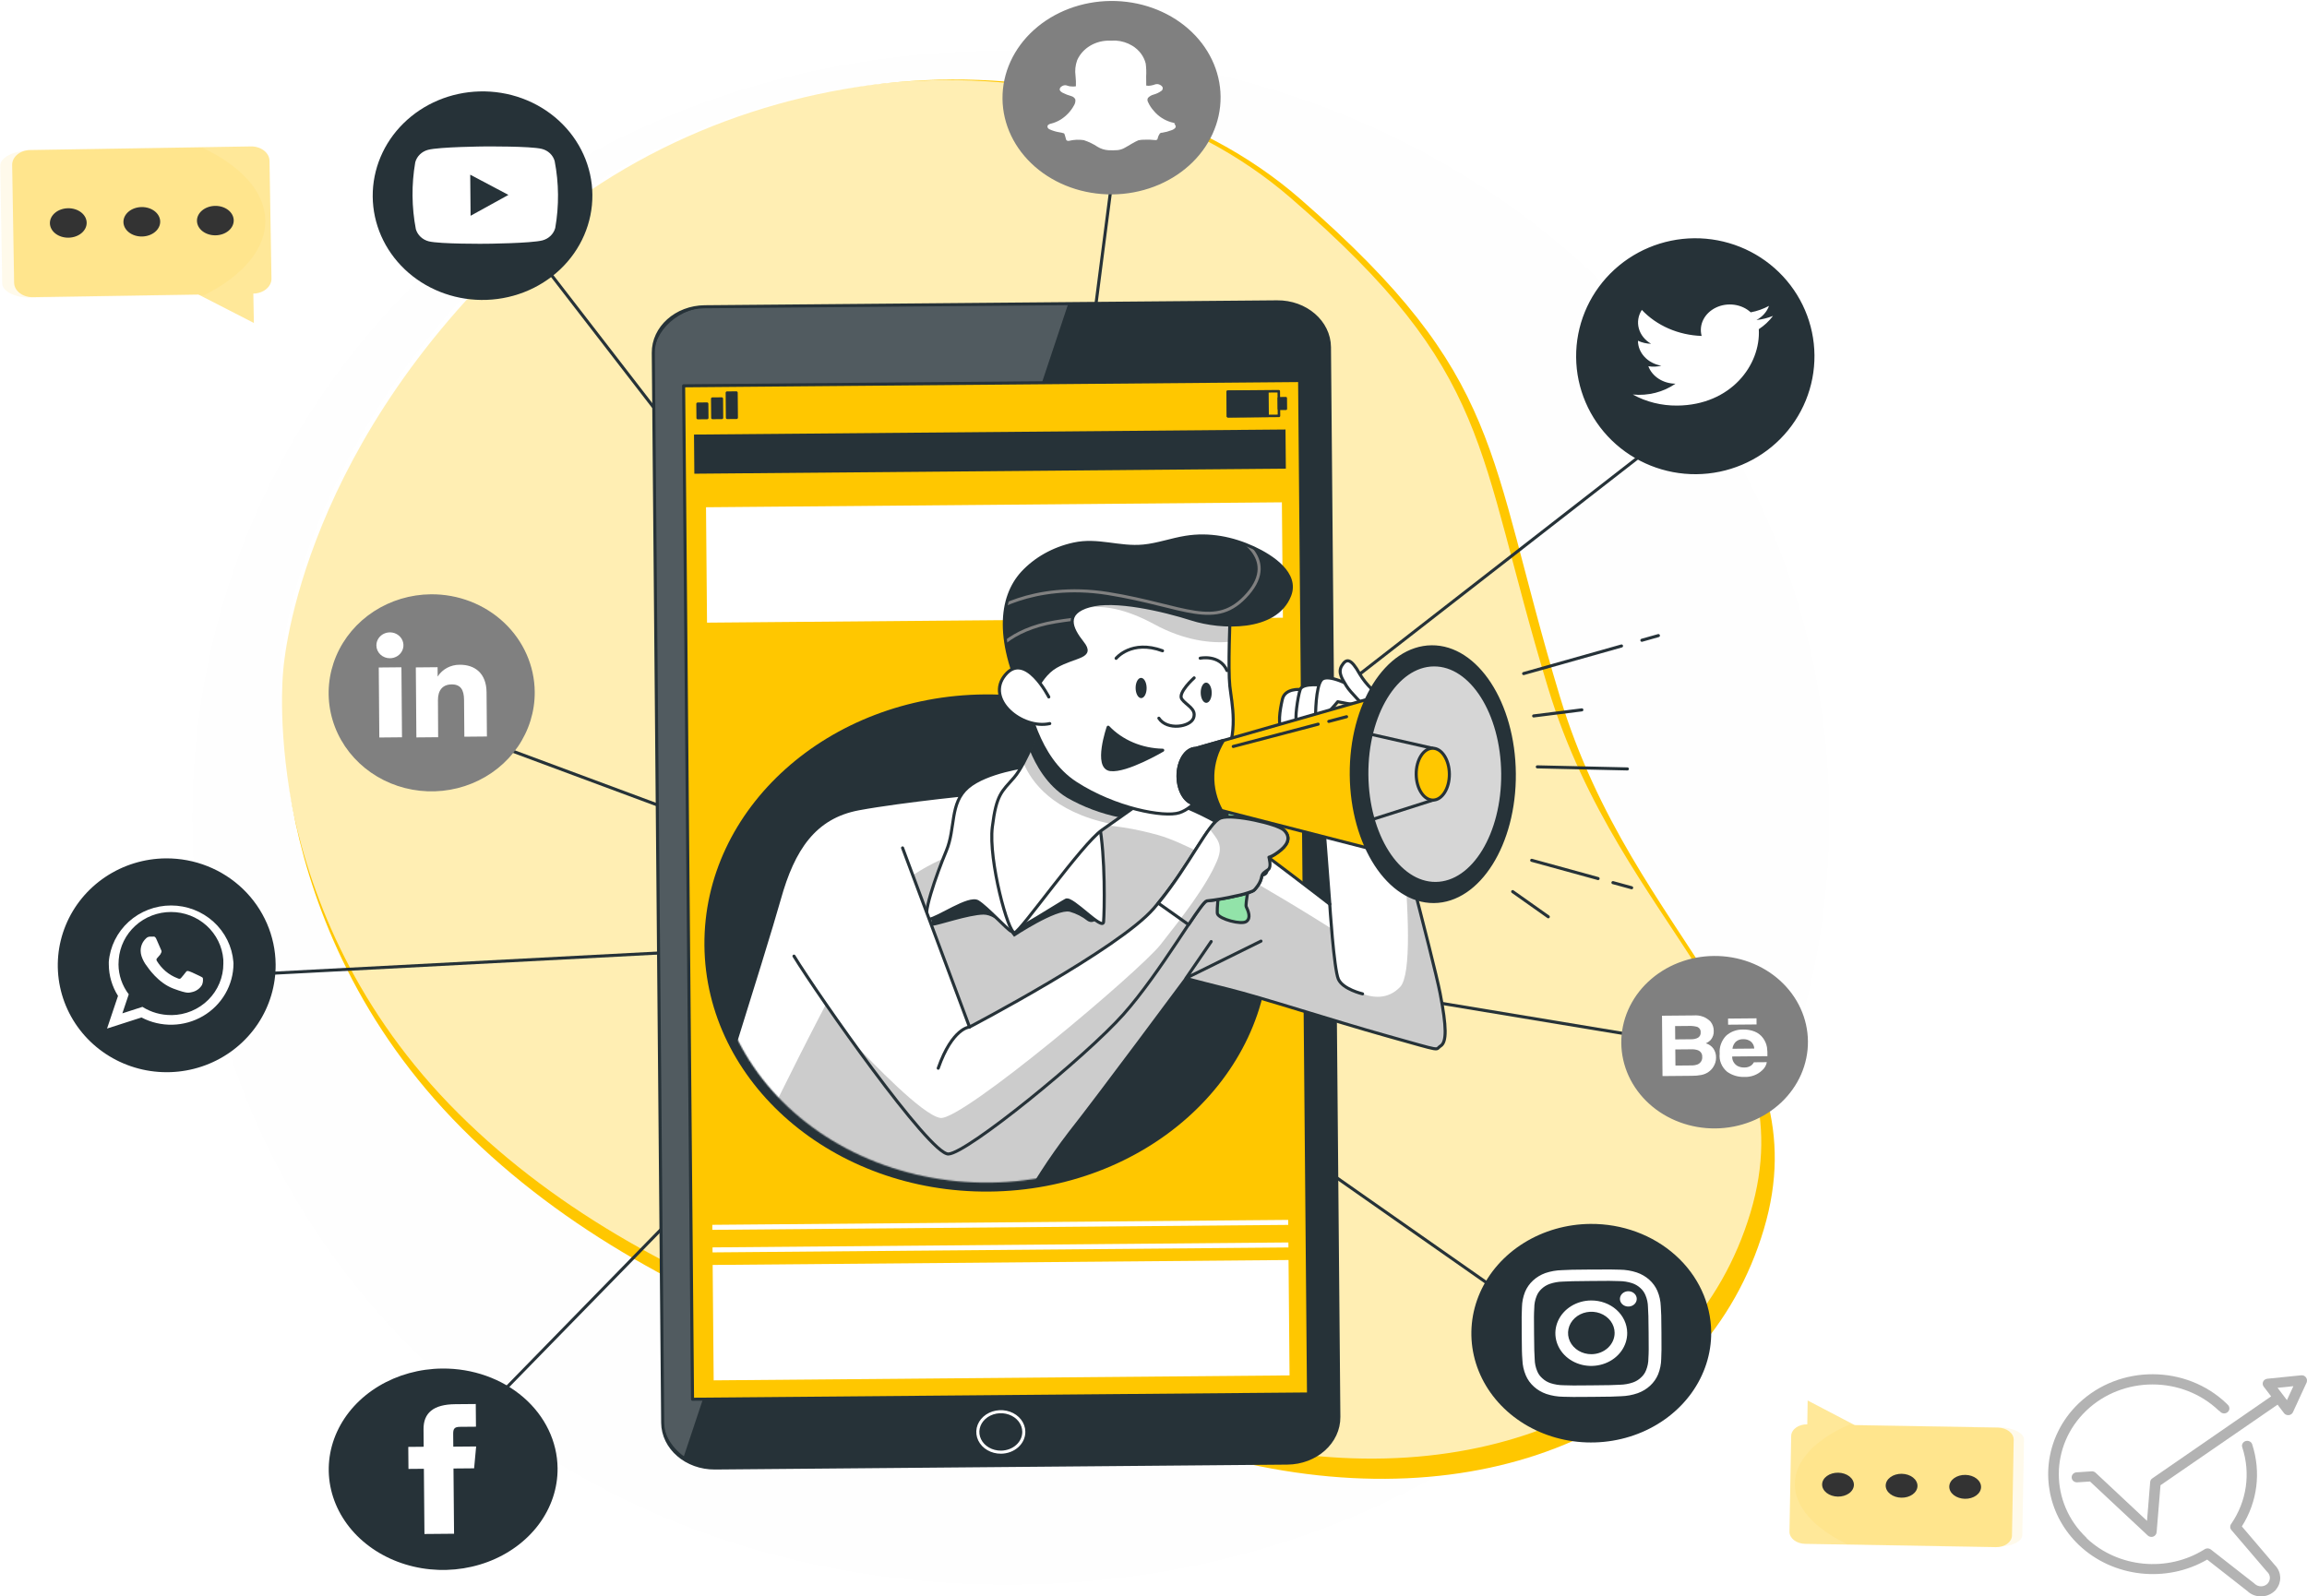 <svg width="1777" height="1230" viewBox="0 0 1777 1230" fill="none" xmlns="http://www.w3.org/2000/svg">
<path d="M1409.06 629.978C1409.06 956.352 1138 1220.93 775.792 1220.93C413.582 1220.93 148.161 956.352 148.161 629.978C148.161 303.604 413.582 39.025 775.792 39.025C1138 39.025 1409.06 303.604 1409.06 629.978Z" fill="#FEFEFE"/>
<path d="M218.061 517.825C218.061 517.825 197.783 710.818 355.779 869.359C513.774 1027.9 756.433 1079.35 952.218 1125.78C1148 1172.21 1314.04 1096.87 1358.63 947.077C1403.22 797.285 1258.63 725.952 1201.53 536.708C1144.43 347.464 1159.78 291.198 1001.73 153.458C843.678 15.717 563.393 34.749 395.177 194.494C226.962 354.239 218.061 517.825 218.061 517.825Z" fill="#FFC700"/>
<path opacity="0.7" d="M216.396 511.515C216.396 511.515 196.259 701.648 353.05 857.83C509.84 1014.01 750.661 1064.69 944.962 1110.42C1139.26 1156.15 1304.05 1081.91 1348.31 934.334C1392.57 786.759 1249.08 716.492 1192.42 530.056C1135.76 343.62 1151.01 288.188 994.16 152.499C837.313 16.809 559.147 35.577 392.193 192.965C225.24 350.353 216.396 511.515 216.396 511.515Z" fill="white"/>
<path d="M424.404 211.489L806.797 706.568L1263.05 351.517" stroke="#263238" stroke-width="2.361" stroke-linecap="round" stroke-linejoin="round"/>
<path d="M210.219 749.841L775.383 720.215L362.532 566.726" stroke="#263238" stroke-width="2.361" stroke-linecap="round" stroke-linejoin="round"/>
<path d="M855.236 148.777L781.566 718.52L1264.8 798.668" stroke="#263238" stroke-width="2.361" stroke-linecap="round" stroke-linejoin="round"/>
<path d="M339.976 1120.58L743.605 707.109L1168.69 1004.83" stroke="#263238" stroke-width="2.361" stroke-linecap="round" stroke-linejoin="round"/>
<path d="M127.693 661.358C111.099 661.5 94.919 666.471 81.201 675.641C67.483 684.811 56.842 697.768 50.623 712.875C44.404 727.981 42.888 744.558 46.265 760.51C49.642 776.461 57.762 791.07 69.596 802.49C81.431 813.909 96.45 821.626 112.753 824.665C129.056 827.704 145.911 825.928 161.188 819.561C176.464 813.195 189.475 802.524 198.576 788.898C207.677 775.273 212.458 759.304 212.315 743.012C212.097 721.174 203.065 700.313 187.202 685.005C171.338 669.698 149.937 661.194 127.693 661.358Z" fill="#263238"/>
<path fill-rule="evenodd" clip-rule="evenodd" d="M179.77 741.167C178.811 729.32 173.341 718.264 164.45 710.2C155.56 702.136 143.901 697.656 131.796 697.653C119.692 697.651 108.03 702.125 99.133 710.185C90.237 718.245 84.76 729.299 83.792 741.145C83.798 741.821 83.804 742.496 83.81 743.205C83.876 751.729 86.329 760.071 90.899 767.318L82.454 792.476L108.996 783.943C116.321 787.791 124.537 789.711 132.843 789.518C141.149 789.325 149.263 787.024 156.396 782.84C163.528 778.657 169.437 772.732 173.547 765.642C177.657 758.552 179.828 750.539 179.85 742.382C179.812 741.977 179.808 741.572 179.77 741.167ZM131.985 782.092C124.091 782.167 116.349 779.967 109.715 775.766L94.249 780.761L99.176 766.099C94.106 759.462 91.336 751.404 91.271 743.107C91.259 741.833 91.317 740.559 91.444 739.29C92.228 729.325 96.814 720.017 104.285 713.227C111.757 706.438 121.563 702.667 131.743 702.669C141.924 702.672 151.727 706.447 159.194 713.24C166.661 720.033 171.24 729.343 172.017 739.309C172.025 740.322 172.034 741.335 172.043 742.381C172.09 752.84 167.916 762.893 160.436 770.34C152.955 777.787 142.776 782.024 132.123 782.124L131.985 782.092Z" fill="white"/>
<path fill-rule="evenodd" clip-rule="evenodd" d="M153.904 752.024C152.696 751.46 146.997 748.707 145.791 748.38C144.584 748.052 143.929 747.822 143.148 748.976C142.367 750.131 140.12 752.716 139.474 753.498C138.827 754.28 138.106 754.354 136.897 753.79C133.415 752.482 130.197 750.577 127.391 748.166C124.796 745.896 122.57 743.251 120.788 740.322C120.091 739.18 120.773 738.533 121.284 737.954C121.794 737.376 122.441 736.628 123.02 735.948L123.462 735.404C123.733 734.958 123.97 734.493 124.172 734.013C124.341 733.707 124.428 733.363 124.425 733.015C124.422 732.667 124.329 732.325 124.154 732.021C123.84 731.45 121.452 725.798 120.435 723.511C119.417 721.224 118.458 721.638 117.77 721.643C117.083 721.649 116.292 721.656 115.501 721.663C114.908 721.677 114.324 721.813 113.787 722.062C113.251 722.311 112.773 722.667 112.384 723.108C111.063 724.345 110.021 725.841 109.324 727.499C108.628 729.156 108.294 730.939 108.342 732.731C108.372 734.058 108.592 735.375 108.995 736.642C109.938 739.498 111.381 742.171 113.26 744.539C113.851 745.277 121.521 757.197 133.528 761.686C145.534 766.175 145.521 764.656 147.685 764.434C149.325 764.112 150.877 763.452 152.238 762.497C153.599 761.543 154.738 760.316 155.581 758.897C156.315 757.18 156.537 755.293 156.221 753.456C155.838 752.953 154.941 752.589 153.904 752.024Z" fill="white"/>
<path d="M369.273 70.444C347.14 71.059 326.136 79.889 310.77 95.04C295.404 110.191 286.901 130.454 287.086 151.48C287.27 172.507 296.128 192.621 311.757 207.506C327.386 222.391 348.542 230.861 370.683 231.097C381.937 231.217 393.105 229.203 403.532 225.174C413.96 221.144 423.437 215.181 431.41 207.631C439.382 200.082 445.69 191.099 449.963 181.208C454.236 171.318 456.389 160.718 456.295 150.031C456.201 139.343 453.863 128.782 449.417 118.966C444.971 109.15 438.507 100.277 430.403 92.865C422.299 85.454 412.718 79.653 402.222 75.803C391.725 71.953 380.524 70.131 369.273 70.444Z" fill="#263238"/>
<path d="M427.234 124.093C426.606 121.826 425.351 119.76 423.6 118.108C421.849 116.457 419.665 115.279 417.273 114.698C408.485 112.535 373.444 112.835 373.444 112.835C373.444 112.835 338.403 113.136 329.688 115.449C327.31 116.084 325.151 117.302 323.425 118.981C321.7 120.66 320.47 122.74 319.858 125.013C316.912 142.094 317.065 159.527 320.311 176.556C320.968 178.814 322.237 180.87 323.99 182.518C325.744 184.166 327.921 185.349 330.306 185.95C339.06 188.113 374.101 187.813 374.101 187.813C374.101 187.813 409.142 187.513 417.892 185.2C420.263 184.559 422.415 183.339 424.134 181.66C425.853 179.982 427.078 177.904 427.687 175.636C430.68 158.558 430.527 141.117 427.234 124.093Z" fill="white"/>
<path d="M362.476 166.254L362.198 134.591L391.624 150.171L362.476 166.254Z" fill="#263238"/>
<path d="M340.669 1054.43C323.237 1054.58 306.236 1059.28 291.817 1067.93C277.397 1076.58 266.206 1088.79 259.66 1103.03C253.113 1117.26 251.504 1132.88 255.036 1147.9C258.569 1162.92 267.084 1176.68 279.505 1187.42C291.927 1198.17 307.696 1205.42 324.819 1208.27C341.942 1211.12 359.65 1209.43 375.704 1203.42C391.758 1197.41 405.436 1187.34 415.009 1174.5C424.582 1161.66 429.619 1146.61 429.485 1131.27C429.305 1110.69 419.846 1091.03 403.19 1076.62C386.534 1062.21 364.044 1054.23 340.669 1054.43Z" fill="#263238"/>
<path d="M326.94 1181.91L349.744 1181.71L349.303 1131.45L365.195 1131.31L366.755 1114.47L349.156 1114.62L349.071 1104.92C349.036 1100.94 349.903 1099.39 354.283 1099.35L366.621 1099.24L366.468 1081.76L350.686 1081.9C333.721 1082.04 326.122 1088.7 326.232 1101.29L326.35 1114.69L314.48 1114.8L314.628 1131.77L326.499 1131.67L326.94 1181.91Z" fill="white"/>
<path d="M1225.04 942.997C1206.76 943.152 1188.94 948.245 1173.82 957.629C1158.7 967.014 1146.97 980.269 1140.1 995.718C1133.24 1011.17 1131.55 1028.12 1135.25 1044.42C1138.95 1060.73 1147.87 1075.65 1160.9 1087.32C1173.92 1098.98 1190.45 1106.85 1208.4 1109.94C1226.35 1113.03 1244.91 1111.19 1261.73 1104.67C1278.56 1098.14 1292.9 1087.21 1302.93 1073.27C1312.96 1059.33 1318.23 1043 1318.08 1026.34C1317.86 1004.03 1307.95 982.723 1290.5 967.098C1273.06 951.474 1249.52 942.807 1225.04 942.997Z" fill="#263238"/>
<path d="M1225.41 986.978C1239.79 986.851 1241.49 986.836 1247.17 987.061C1250.58 987.073 1253.97 987.614 1257.18 988.663C1259.5 989.442 1261.62 990.67 1263.38 992.265C1265.18 993.832 1266.57 995.755 1267.43 997.886C1268.66 1000.79 1269.32 1003.86 1269.37 1006.98C1269.67 1012.15 1269.77 1013.87 1269.87 1026.77C1269.98 1039.67 1270 1041.43 1269.7 1046.61C1269.71 1049.72 1269.1 1052.81 1267.92 1055.73C1267.1 1057.87 1265.75 1059.81 1263.96 1061.39C1262.24 1063.04 1260.15 1064.32 1257.82 1065.14C1254.63 1066.24 1251.26 1066.84 1247.85 1066.91C1242.17 1067.21 1240.47 1067.26 1226.09 1067.38C1211.71 1067.51 1210.01 1067.53 1204.33 1067.3C1200.92 1067.28 1197.54 1066.74 1194.32 1065.7C1191.99 1064.92 1189.87 1063.68 1188.13 1062.06C1186.31 1060.51 1184.92 1058.6 1184.07 1056.48C1182.84 1053.58 1182.18 1050.5 1182.13 1047.39C1181.83 1042.21 1181.74 1040.66 1181.63 1027.56C1181.52 1014.45 1181.5 1012.93 1181.8 1007.75C1181.79 1004.64 1182.4 1001.55 1183.58 998.63C1184.41 996.484 1185.76 994.537 1187.54 992.937C1189.27 991.312 1191.36 990.046 1193.68 989.226C1196.87 988.125 1200.24 987.524 1203.65 987.447C1209.33 987.156 1211.03 987.106 1225.41 986.978ZM1225.34 978.148C1210.73 978.278 1208.87 978.294 1203.16 978.621C1198.77 978.715 1194.43 979.477 1190.31 980.873C1186.75 982.163 1183.51 984.119 1180.82 986.614C1178.13 989.11 1176.05 992.09 1174.69 995.363C1173.17 999.188 1172.36 1003.22 1172.3 1007.29C1172.08 1012.53 1172.01 1014.19 1172.13 1027.5C1172.24 1040.82 1172.25 1042.51 1172.64 1047.75C1172.77 1051.81 1173.65 1055.83 1175.24 1059.62C1176.62 1062.91 1178.75 1065.88 1181.49 1068.36C1184.22 1070.84 1187.5 1072.76 1191.1 1074.01C1195.29 1075.4 1199.72 1076.13 1204.18 1076.17C1209.89 1076.36 1211.75 1076.38 1226.36 1076.25C1240.96 1076.12 1242.82 1076.1 1248.53 1075.77C1252.99 1075.65 1257.4 1074.85 1261.57 1073.38C1265.13 1072.09 1268.36 1070.14 1271.05 1067.64C1273.74 1065.15 1275.83 1062.17 1277.19 1058.89C1278.71 1055.07 1279.52 1051.04 1279.58 1046.97C1279.8 1041.73 1279.86 1040.07 1279.75 1026.72C1279.64 1013.37 1279.62 1011.75 1279.24 1006.51C1279.11 1002.44 1278.23 998.428 1276.64 994.631C1275.23 991.382 1273.09 988.44 1270.36 985.992C1267.63 983.545 1264.37 981.647 1260.78 980.421C1256.59 979.032 1252.16 978.301 1247.7 978.26C1241.99 978.069 1240.13 978.051 1225.52 978.181" fill="white"/>
<path d="M1225.54 1001.98C1220.06 1002.02 1214.72 1003.55 1210.19 1006.35C1205.66 1009.16 1202.14 1013.13 1200.08 1017.76C1198.02 1022.39 1197.51 1027.46 1198.62 1032.35C1199.73 1037.23 1202.4 1041.71 1206.3 1045.2C1210.21 1048.7 1215.16 1051.05 1220.54 1051.98C1225.91 1052.9 1231.47 1052.35 1236.51 1050.39C1241.56 1048.44 1245.85 1045.16 1248.85 1040.98C1251.85 1036.8 1253.43 1031.91 1253.38 1026.92C1253.32 1020.24 1250.36 1013.86 1245.13 1009.18C1239.91 1004.51 1232.86 1001.92 1225.54 1001.98ZM1225.89 1043.38C1222.34 1043.41 1218.87 1042.48 1215.9 1040.71C1212.94 1038.94 1210.61 1036.41 1209.23 1033.43C1207.85 1030.45 1207.47 1027.17 1208.13 1023.99C1208.8 1020.81 1210.48 1017.89 1212.97 1015.58C1215.46 1013.27 1218.64 1011.68 1222.12 1011.02C1225.59 1010.36 1229.2 1010.65 1232.49 1011.86C1235.77 1013.07 1238.59 1015.14 1240.59 1017.81C1242.58 1020.48 1243.66 1023.63 1243.69 1026.87C1243.72 1031.2 1241.87 1035.38 1238.53 1038.47C1235.19 1041.57 1230.65 1043.33 1225.89 1043.38Z" fill="white"/>
<path d="M1260.73 1000.67C1260.74 1001.84 1260.38 1002.99 1259.68 1003.97C1258.98 1004.95 1257.98 1005.72 1256.8 1006.18C1255.63 1006.64 1254.32 1006.78 1253.06 1006.56C1251.8 1006.35 1250.64 1005.8 1249.73 1004.99C1248.81 1004.17 1248.18 1003.13 1247.92 1001.98C1247.66 1000.84 1247.77 999.651 1248.25 998.567C1248.73 997.482 1249.55 996.552 1250.61 995.893C1251.67 995.234 1252.92 994.876 1254.2 994.864C1255.91 994.849 1257.56 995.451 1258.78 996.539C1260 997.627 1260.7 999.113 1260.73 1000.67Z" fill="white"/>
<path d="M1306.61 364.177C1282.58 364.383 1259.45 355.129 1242.31 338.45C1225.17 321.771 1215.42 299.034 1215.22 275.241C1215.01 251.448 1224.35 228.547 1241.2 211.577C1258.04 194.607 1281.01 184.958 1305.04 184.752C1329.07 184.546 1352.2 193.801 1369.34 210.479C1386.48 227.158 1396.23 249.895 1396.44 273.688C1396.65 297.482 1387.3 320.382 1370.46 337.352C1353.61 354.322 1330.65 363.971 1306.61 364.177Z" fill="#263238" stroke="#263238" stroke-width="2.361" stroke-linecap="round" stroke-linejoin="round"/>
<path d="M1257.7 303.981C1267.94 309.649 1279.81 312.602 1291.91 312.491C1333.22 312.137 1356.33 281.192 1354.74 253.635C1359.03 250.81 1362.73 247.348 1365.67 243.405C1361.62 245.024 1357.32 246.099 1352.92 246.594C1357.54 244.104 1360.98 240.223 1362.6 235.672C1358.26 238.022 1353.49 239.703 1348.51 240.642C1345.13 237.522 1340.67 235.474 1335.83 234.814C1330.98 234.154 1326.02 234.92 1321.72 236.993C1317.41 239.066 1314 242.33 1312.01 246.279C1310.02 250.229 1309.57 254.643 1310.72 258.837C1301.86 258.529 1293.18 256.582 1285.25 253.124C1277.31 249.666 1270.29 244.774 1264.65 238.766C1261.84 243.105 1261.02 248.219 1262.34 253.068C1263.66 257.918 1267.03 262.138 1271.77 264.869C1268.24 264.805 1264.77 264.003 1261.67 262.531C1261.66 267.085 1263.46 271.494 1266.75 275.004C1270.03 278.515 1274.61 280.908 1279.68 281.776C1276.42 282.591 1272.99 282.728 1269.66 282.177C1271.11 286.064 1273.91 289.451 1277.66 291.863C1281.41 294.275 1285.92 295.591 1290.57 295.625C1281.29 302.116 1269.48 305.12 1257.7 303.981Z" fill="white"/>
<path d="M331.902 457.889C316.204 458.036 300.894 462.631 287.909 471.095C274.924 479.559 264.846 491.511 258.951 505.439C253.055 519.367 251.606 534.646 254.787 549.344C257.968 564.042 265.637 577.499 276.823 588.013C288.008 598.526 302.209 605.625 317.629 608.411C333.049 611.196 348.996 609.544 363.453 603.663C377.91 597.781 390.227 587.935 398.848 575.369C407.469 562.803 412.006 548.082 411.885 533.067C411.701 512.939 403.176 493.719 388.181 479.625C373.186 465.531 352.946 457.714 331.902 457.889Z" fill="#808080"/>
<path d="M309.208 514.129L291.744 514.291L292.179 568.226L309.644 568.063L309.208 514.129Z" fill="white"/>
<path d="M300.337 507.159C302.401 507.155 304.419 506.565 306.135 505.463C307.851 504.362 309.187 502.798 309.973 500.97C310.76 499.143 310.962 497.135 310.554 495.2C310.145 493.265 309.145 491.49 307.68 490.102C306.214 488.714 304.35 487.774 302.323 487.402C300.296 487.029 298.198 487.242 296.295 488.012C294.393 488.781 292.771 490.074 291.635 491.725C290.5 493.377 289.902 495.313 289.918 497.288C289.923 498.591 290.196 499.881 290.723 501.083C291.249 502.284 292.018 503.375 292.985 504.291C293.953 505.208 295.1 505.933 296.361 506.425C297.623 506.917 298.974 507.166 300.337 507.159Z" fill="white"/>
<path d="M337.342 539.516C337.281 531.913 340.869 527.388 347.871 527.322C354.874 527.257 357.38 531.568 357.443 539.329L357.671 567.616L375.053 567.454L374.778 533.415C374.661 518.996 366.037 512.063 354.01 512.175C350.614 512.164 347.271 512.997 344.309 514.592C341.346 516.187 338.867 518.491 337.113 521.276L337.055 514.067L320.291 514.223L320.726 568.157L337.49 568.001L337.342 539.516Z" fill="white"/>
<path d="M1321.26 869.424C1311.82 869.509 1302.46 867.875 1293.72 864.614C1284.97 861.354 1277 856.532 1270.28 850.423C1263.55 844.314 1258.19 837.037 1254.51 829.009C1250.84 820.981 1248.9 812.359 1248.83 803.634C1248.68 786.014 1256.12 769.047 1269.49 756.466C1282.87 743.885 1301.09 736.72 1320.16 736.549C1339.22 736.377 1357.56 743.212 1371.14 755.55C1384.73 767.887 1392.44 784.718 1392.59 802.338C1392.66 811.063 1390.87 819.719 1387.33 827.812C1383.78 835.905 1378.55 843.277 1371.93 849.506C1365.3 855.736 1357.42 860.701 1348.73 864.118C1340.04 867.536 1330.7 869.339 1321.26 869.424Z" fill="#808080"/>
<path d="M1310.36 828.262C1312.43 827.884 1314.37 827.07 1316.05 825.886C1317.49 824.869 1318.7 823.606 1319.62 822.166C1321.11 819.939 1321.88 817.358 1321.82 814.738C1321.86 812.328 1321.16 809.958 1319.78 807.913C1318.38 805.988 1316.32 804.556 1313.93 803.846C1315.38 803.205 1316.68 802.301 1317.75 801.187C1319.37 799.208 1320.18 796.764 1320.03 794.29C1320.07 791.749 1319.23 789.265 1317.63 787.202C1316.03 785.487 1314.01 784.154 1311.73 783.313C1309.45 782.472 1306.99 782.149 1304.55 782.37L1280.18 782.589L1280.57 829.095L1303.17 828.892C1305.59 828.917 1307.99 828.706 1310.36 828.262ZM1290.27 790.571L1301.24 790.472C1303.25 790.399 1305.27 790.627 1307.21 791.149C1308.1 791.493 1308.85 792.093 1309.34 792.86C1309.83 793.628 1310.04 794.522 1309.94 795.41C1310.03 796.203 1309.9 797.005 1309.54 797.733C1309.19 798.461 1308.63 799.088 1307.92 799.548C1306.3 800.381 1304.47 800.789 1302.62 800.725L1290.36 800.835L1290.27 790.571ZM1290.53 820.999L1290.42 808.575L1302.82 808.464C1304.54 808.381 1306.25 808.626 1307.86 809.183C1308.9 809.597 1309.77 810.299 1310.36 811.192C1310.95 812.086 1311.22 813.126 1311.14 814.17C1311.28 815.335 1311.04 816.514 1310.46 817.556C1309.87 818.597 1308.96 819.453 1307.84 820.013C1306.23 820.643 1304.49 820.942 1302.75 820.889L1290.53 820.999Z" fill="white"/>
<path d="M1330.21 825.659C1333.94 828.413 1338.59 829.865 1343.37 829.759C1345.96 829.89 1348.56 829.497 1350.98 828.61C1353.4 827.722 1355.58 826.36 1357.38 824.617C1359.26 822.947 1360.51 820.754 1360.92 818.373L1350.96 818.462C1350.49 819.367 1349.82 820.175 1349.01 820.839C1347.47 821.961 1345.55 822.544 1343.59 822.482C1341.7 822.546 1339.83 822.114 1338.19 821.235C1336.92 820.444 1335.88 819.362 1335.19 818.094C1334.5 816.826 1334.18 815.414 1334.25 813.995L1361.38 813.751C1361.46 811.465 1361.35 809.178 1361.04 806.91C1360.6 804.359 1359.57 801.93 1358 799.795C1356.39 797.589 1354.15 795.847 1351.52 794.771C1348.74 793.692 1345.75 793.165 1342.74 793.222C1340.28 793.155 1337.83 793.556 1335.54 794.399C1333.26 795.243 1331.18 796.511 1329.44 798.125C1327.7 799.998 1326.38 802.169 1325.55 804.514C1324.72 806.858 1324.39 809.331 1324.6 811.789C1324.31 814.347 1324.66 816.931 1325.64 819.338C1326.61 821.745 1328.18 823.909 1330.21 825.659ZM1336.99 802.675C1337.76 801.989 1338.67 801.457 1339.67 801.111C1340.67 800.764 1341.74 800.612 1342.8 800.663C1344.91 800.592 1346.97 801.235 1348.6 802.471C1349.42 803.162 1350.07 803.999 1350.52 804.932C1350.97 805.864 1351.22 806.873 1351.23 807.895L1334.45 808.046C1334.65 806.051 1335.54 804.167 1336.99 802.675Z" fill="white"/>
<path d="M1352.98 784.592L1331.06 784.789L1331.1 789.506L1353.02 789.309L1352.98 784.592Z" fill="white"/>
<path d="M856.813 149.778C834.536 149.977 813.106 142.316 797.236 128.481C781.366 114.647 772.357 95.772 772.19 76.009C772.023 56.245 780.712 37.213 796.346 23.098C811.98 8.983 833.278 0.942 855.554 0.744C877.831 0.546 899.261 8.207 915.131 22.041C931.001 35.876 940.01 54.751 940.177 74.514C940.344 94.277 931.655 113.309 916.021 127.424C900.387 141.539 879.089 149.58 856.813 149.778Z" fill="#808080"/>
<path fill-rule="evenodd" clip-rule="evenodd" d="M905.117 95.131C904.126 94.652 903.061 94.312 901.958 94.124C896.766 92.555 892.217 89.59 888.908 85.618C886.945 83.485 885.365 81.081 884.228 78.495C883.972 78.025 883.836 77.509 883.832 76.984C883.827 76.46 883.954 75.941 884.202 75.468C885.365 74.219 886.906 73.311 888.632 72.861C890.812 72.262 892.844 71.281 894.614 69.972C894.987 69.689 895.285 69.332 895.487 68.93C895.51 68.816 895.509 68.699 895.484 68.585C895.69 68.117 895.686 67.594 895.472 67.129C894.993 66.335 894.253 65.698 893.356 65.309C892.815 65.019 892.21 64.844 891.584 64.797C890.959 64.749 890.329 64.831 889.742 65.034C888.711 65.412 887.645 65.704 886.557 65.905C885.357 66.17 884.108 66.181 882.904 65.938C882.904 65.938 882.9 65.516 882.897 65.21C882.88 63.179 882.863 61.11 882.844 58.964C883.046 55.641 882.933 52.309 882.508 49.005C881.138 43.358 877.424 38.42 872.144 35.225C868.386 32.922 864.03 31.56 859.51 31.276C857.998 31.289 856.528 31.302 855.017 31.316C849.612 31.153 844.28 32.514 839.748 35.215C835.216 37.916 831.705 41.825 829.692 46.408C828.287 50.314 827.862 54.456 828.451 58.528C828.729 61.175 828.822 63.837 828.728 66.496C827.341 66.727 825.92 66.74 824.529 66.533C823.521 66.542 822.424 66.015 821.204 65.719C820.641 65.633 820.064 65.652 819.509 65.775C818.954 65.899 818.433 66.124 817.976 66.438C817.486 66.677 817.069 67.026 816.765 67.45C816.46 67.875 816.277 68.362 816.232 68.867L816.234 69.097C816.374 69.737 816.767 70.307 817.34 70.697L818.48 71.453C820.628 72.553 822.903 73.433 825.265 74.075C825.95 74.273 826.578 74.606 827.105 75.052C827.632 75.498 828.043 76.045 828.31 76.653C828.497 78.314 828.083 79.987 827.133 81.415C824.809 85.651 821.378 89.301 817.143 92.042C814.843 93.484 812.297 94.568 809.61 95.251C808.557 95.42 807.606 95.932 806.934 96.692L806.936 96.96C806.827 97.287 806.81 97.634 806.886 97.968C806.962 98.302 807.129 98.613 807.373 98.872C807.684 99.21 808.074 99.481 808.513 99.667C810.709 100.675 813.047 101.402 815.461 101.828C816.897 102.014 818.307 102.335 819.67 102.787L820.141 103.855C820.57 105.001 820.749 106.302 821.223 107.678C821.3 107.87 821.429 108.041 821.6 108.173C821.77 108.306 821.975 108.396 822.195 108.435C822.722 108.629 823.311 108.623 823.833 108.421C827.416 107.59 831.146 107.44 834.792 107.979C838.55 109.213 842.099 110.923 845.335 113.058C847.831 114.616 850.738 115.543 853.757 115.742C856.08 115.857 858.408 115.836 860.729 115.68C862.677 115.487 864.553 114.894 866.216 113.946C869.937 111.958 873.193 109.63 876.834 108.104C878.208 107.798 879.617 107.644 881.031 107.645C884.046 107.515 887.067 107.616 890.063 107.948C890.11 107.965 890.16 107.974 890.21 107.974C890.261 107.973 890.311 107.963 890.357 107.945C890.761 107.897 891.133 107.717 891.403 107.438C891.544 107.267 891.643 107.07 891.692 106.86C891.688 106.439 891.689 106.554 891.692 106.86C891.71 106.784 891.709 106.706 891.69 106.63C892.001 105.262 892.588 103.957 893.422 102.783C893.671 102.581 893.963 102.428 894.281 102.332C894.598 102.237 894.933 102.203 895.265 102.23C897.713 101.856 900.104 101.217 902.389 100.328C903.519 99.98 904.519 99.347 905.271 98.501C905.432 98.291 905.545 98.053 905.601 97.802C905.658 97.551 905.657 97.292 905.6 97.041C905.543 96.791 905.43 96.553 905.269 96.344C905.107 96.135 904.9 95.958 904.66 95.825L905.117 95.131Z" fill="white"/>
<path d="M983.724 232.57L542.899 236.347C520.812 236.536 503.045 252.452 503.215 271.896L510.447 1096.18C510.618 1115.63 528.661 1131.24 550.748 1131.05L991.573 1127.27C1013.66 1127.08 1031.43 1111.17 1031.26 1091.72L1024.03 267.434C1023.85 247.99 1005.81 232.381 983.724 232.57Z" fill="#263238"/>
<mask id="mask0_5_905" style="mask-type:luminance" maskUnits="userSpaceOnUse" x="503" y="232" width="529" height="900">
<path d="M983.724 232.57L542.899 236.347C520.812 236.536 503.045 252.452 503.215 271.896L510.447 1096.18C510.618 1115.63 528.661 1131.24 550.748 1131.05L991.573 1127.27C1013.66 1127.08 1031.43 1111.17 1031.26 1091.72L1024.03 267.434C1023.85 247.99 1005.81 232.381 983.724 232.57Z" fill="white"/>
</mask>
<g mask="url(#mask0_5_905)">
<path opacity="0.2" d="M547.774 236.305C535.874 236.407 524.499 240.666 516.149 248.146C507.8 255.625 503.161 265.712 503.253 276.187L510.409 1091.87C510.453 1097.65 511.94 1103.35 514.766 1108.56C517.591 1113.78 521.686 1118.38 526.76 1122.04L822.846 233.949L547.774 236.305Z" fill="white"/>
<path d="M788.602 1103.11C788.575 1100.03 787.509 1097.02 785.539 1094.47C783.57 1091.93 780.784 1089.95 777.536 1088.8C774.288 1087.65 770.724 1087.37 767.293 1088.01C763.862 1088.64 760.719 1090.15 758.263 1092.36C755.806 1094.56 754.146 1097.36 753.493 1100.39C752.839 1103.42 753.221 1106.55 754.591 1109.39C755.96 1112.22 758.256 1114.64 761.187 1116.32C764.118 1118.01 767.553 1118.89 771.056 1118.86C773.381 1118.84 775.679 1118.41 777.819 1117.61C779.959 1116.81 781.9 1115.64 783.529 1114.18C785.159 1112.72 786.446 1110.99 787.316 1109.09C788.186 1107.19 788.623 1105.16 788.602 1103.11Z" stroke="white" stroke-width="2.361" stroke-linecap="round" stroke-linejoin="round"/>
</g>
<path d="M983.724 232.57L542.899 236.347C520.812 236.536 503.045 252.452 503.215 271.896L510.447 1096.18C510.618 1115.63 528.661 1131.24 550.748 1131.05L991.573 1127.27C1013.66 1127.08 1031.43 1111.17 1031.26 1091.72L1024.03 267.434C1023.85 247.99 1005.81 232.381 983.724 232.57Z" stroke="#263238" stroke-width="2.361" stroke-linecap="round" stroke-linejoin="round"/>
<path d="M1001.06 293.189L526.575 297.254L533.426 1078.09L1007.91 1074.03L1001.06 293.189Z" fill="#FFC700" stroke="#263238" stroke-width="2.361" stroke-linecap="round" stroke-linejoin="round"/>
<path d="M761.831 918.084C881.987 917.055 978.64 830.472 977.712 724.696C976.784 618.92 878.626 534.006 758.47 535.036C638.314 536.065 541.66 622.648 542.588 728.424C543.516 834.2 641.674 919.114 761.831 918.084Z" fill="#263238"/>
<path d="M987.393 387.026L543.813 390.826L544.594 479.739L988.173 475.938L987.393 387.026Z" fill="white"/>
<path d="M992.514 970.812L548.935 974.613L549.715 1063.53L993.295 1059.72L992.514 970.812Z" fill="white"/>
<path d="M992.243 939.898L548.664 943.698L548.698 947.554L992.277 943.753L992.243 939.898Z" fill="white"/>
<path d="M992.396 957.283L548.816 961.083L548.85 964.938L992.43 961.138L992.396 957.283Z" fill="white"/>
<path d="M984.988 301.425L945.658 301.762L945.824 320.747L985.155 320.41L984.988 301.425Z" stroke="#263238" stroke-width="1.938" stroke-linecap="round" stroke-linejoin="round"/>
<path d="M976.34 301.499L945.658 301.762L945.824 320.747L976.507 320.484L976.34 301.499Z" fill="#263238" stroke="#263238" stroke-width="1.712" stroke-linecap="round" stroke-linejoin="round"/>
<path d="M990.489 306.688L984.953 306.736L985.027 315.101L990.563 315.054L990.489 306.688Z" fill="#263238" stroke="#263238" stroke-width="1.712" stroke-linecap="round" stroke-linejoin="round"/>
<path d="M544.6 311.091L537.384 311.152L537.48 322.039L544.696 321.977L544.6 311.091Z" fill="#263238" stroke="#263238" stroke-width="2.085" stroke-linecap="round" stroke-linejoin="round"/>
<path d="M555.915 307.162L548.699 307.224L548.828 321.942L556.044 321.88L555.915 307.162Z" fill="#263238" stroke="#263238" stroke-width="2.085" stroke-linecap="round" stroke-linejoin="round"/>
<path d="M567.196 302.555L559.98 302.617L560.148 321.845L567.365 321.783L567.196 302.555Z" fill="#263238" stroke="#263238" stroke-width="2.085" stroke-linecap="round" stroke-linejoin="round"/>
<path d="M990.178 330.915L534.562 334.819L534.827 364.982L990.442 361.078L990.178 330.915Z" fill="#263238"/>
<mask id="mask1_5_905" style="mask-type:luminance" maskUnits="userSpaceOnUse" x="550" y="394" width="740" height="518">
<path d="M1285.27 394.101L730.667 398.852L731.937 543.677C697.608 547.851 664.971 559.444 636.943 577.422C608.914 595.4 586.368 619.201 571.318 646.7C556.269 674.199 549.185 704.538 550.7 735.006C552.214 765.473 562.28 795.121 579.999 821.3C597.717 847.478 622.535 869.371 652.235 885.023C681.935 900.674 715.592 909.597 750.199 910.993C784.805 912.388 819.282 906.214 850.549 893.022C881.816 879.829 908.899 860.03 929.378 835.392L1289.12 832.31L1285.27 394.101Z" fill="white"/>
</mask>
<g mask="url(#mask1_5_905)">
<path d="M533.211 909.107C533.211 909.107 589.71 730.639 600.339 692.502C610.967 654.365 627.331 629.467 661.486 623.137C695.641 616.806 758.748 610.664 758.748 610.664C758.748 610.664 813.599 605.344 853.392 607.428C893.186 609.512 929.734 627.919 949.044 640.557C968.354 653.194 1024.32 696.677 1024.32 696.677L1016.57 595.288L1066.68 598.472C1066.68 598.472 1104.27 739.47 1109.29 765.421C1114.31 791.373 1114.44 802.841 1109.65 805.889C1104.86 808.937 1113.13 810.709 1069.12 798.38C1025.11 786.051 973.501 769.01 945.316 762.001C917.131 754.992 913.678 753.809 913.678 753.809C913.678 753.809 845.621 845.615 823.963 872.983C809.102 892.411 795.912 912.787 784.502 933.942" fill="white"/>
<mask id="mask2_5_905" style="mask-type:luminance" maskUnits="userSpaceOnUse" x="533" y="595" width="581" height="339">
<path d="M533.211 909.107C533.211 909.107 589.71 730.639 600.339 692.502C610.967 654.365 627.331 629.467 661.486 623.137C695.641 616.806 758.748 610.664 758.748 610.664C758.748 610.664 813.599 605.344 853.392 607.428C893.186 609.512 929.734 627.919 949.044 640.557C968.354 653.194 1024.32 696.677 1024.32 696.677L1016.57 595.288L1066.68 598.472C1066.68 598.472 1104.27 739.47 1109.29 765.421C1114.31 791.373 1114.44 802.841 1109.65 805.889C1104.86 808.937 1113.13 810.709 1069.12 798.38C1025.11 786.051 973.501 769.01 945.316 762.001C917.131 754.992 913.678 753.809 913.678 753.809C913.678 753.809 845.621 845.615 823.963 872.983C809.102 892.411 795.912 912.787 784.502 933.942" fill="white"/>
</mask>
<g mask="url(#mask2_5_905)">
<path opacity="0.2" d="M1109.56 805.696C1114.36 802.648 1114.26 791.107 1109.21 765.228C1106.32 749.758 1091.64 693.361 1080.35 650.344C1085.12 701.225 1087.24 750.964 1078.56 760.326C1059.46 780.567 1031.05 754.428 1031.05 754.428L1025.34 715.34C1025.34 715.34 928.776 653.825 892.657 643.562C856.538 633.299 818.18 631.518 781.007 642.409C743.834 653.3 712.776 664.138 690.146 684.41C667.517 704.681 589.822 865.969 589.822 865.969L581.289 913.738L784.416 933.628C795.825 912.473 809.016 892.096 823.876 872.669C845.672 845.299 913.592 753.495 913.592 753.495C913.592 753.495 917.045 754.678 945.23 761.686C973.415 768.695 1025.02 785.761 1069.03 798.065C1113.05 810.37 1104.8 808.768 1109.56 805.696Z" fill="black"/>
</g>
<path d="M533.211 909.107C533.211 909.107 589.71 730.639 600.339 692.502C610.967 654.365 627.331 629.467 661.486 623.137C695.641 616.806 758.748 610.664 758.748 610.664C758.748 610.664 813.599 605.344 853.392 607.428C893.186 609.512 929.734 627.919 949.044 640.557C968.354 653.194 1024.32 696.677 1024.32 696.677L1016.57 595.288L1066.68 598.472C1066.68 598.472 1104.27 739.47 1109.29 765.421C1114.31 791.373 1114.44 802.841 1109.65 805.889C1104.86 808.937 1113.13 810.709 1069.12 798.38C1025.11 786.051 973.501 769.01 945.316 762.001C917.131 754.992 913.678 753.809 913.678 753.809C913.678 753.809 845.621 845.615 823.963 872.983C809.102 892.411 795.912 912.787 784.502 933.942" stroke="#263238" stroke-width="2.361" stroke-linecap="round" stroke-linejoin="round"/>
<path d="M932.93 725.443L913.593 753.64L971.297 725.115" stroke="#263238" stroke-width="2.361" stroke-linecap="round" stroke-linejoin="round"/>
<path d="M1024.24 696.509C1024.24 696.509 1027.43 746.603 1030.91 754.43C1034.4 762.256 1049.55 765.739 1049.55 765.739" fill="white"/>
<path d="M1024.24 696.509C1024.24 696.509 1027.43 746.603 1030.91 754.43C1034.4 762.256 1049.55 765.739 1049.55 765.739" stroke="#263238" stroke-width="2.361" stroke-linecap="round" stroke-linejoin="round"/>
<path d="M721.939 697.571C721.939 697.571 714.585 713.274 718.33 713.242C722.076 713.21 746.324 704.782 757.561 704.686C768.798 704.589 781.096 721.773 781.096 721.773C781.096 721.773 813.656 700.083 823.979 702.468C829.036 703.912 833.686 706.285 837.619 709.432C838.275 709.926 839.076 710.246 839.93 710.356C840.784 710.465 841.656 710.359 842.446 710.051C843.236 709.742 843.911 709.243 844.393 708.611C844.874 707.98 845.143 707.241 845.168 706.481C845.322 702.042 845.434 695.979 845.367 688.269C845.208 670.157 827.009 620.894 794.24 618.702C761.47 616.509 756.032 637.143 742.285 661.97C728.538 686.797 721.939 697.571 721.939 697.571Z" fill="#263238"/>
<path d="M791.43 590.403C791.43 590.403 759.899 594.359 745.6 606.606C731.302 618.853 736.263 638.088 728.87 655.659C721.477 673.229 708.763 708.983 715.56 708.319C722.358 707.655 746.282 690.548 753.177 694.709C760.072 698.869 776.008 716.337 778.772 717.428C781.536 718.52 816.32 695.986 821.091 693.521C825.862 691.055 849.424 717.526 850.049 710.246C850.674 702.966 851.675 660.111 846.627 634.184C841.58 608.257 807.217 590.874 791.43 590.403Z" fill="white" stroke="#263238" stroke-width="2.361" stroke-linecap="round" stroke-linejoin="round"/>
<path d="M802.096 556.486C802.096 556.486 790.721 587.985 781.15 599.027C771.579 610.069 767.49 611.826 764.352 637.217C761.215 662.608 776.728 719.847 781.593 718.592C786.457 717.338 833.137 650.522 848.824 639.5C864.51 628.478 880.88 616.892 880.88 616.892C880.88 616.892 842.368 606.941 829.213 592.577C819.267 581.095 810.208 569.038 802.096 556.486Z" fill="white"/>
<mask id="mask3_5_905" style="mask-type:luminance" maskUnits="userSpaceOnUse" x="763" y="556" width="118" height="163">
<path d="M802.096 556.486C802.096 556.486 790.721 587.985 781.15 599.027C771.579 610.069 767.49 611.826 764.352 637.217C761.215 662.608 776.728 719.847 781.593 718.592C786.457 717.338 833.137 650.522 848.824 639.5C864.51 628.478 880.88 616.892 880.88 616.892C880.88 616.892 842.368 606.941 829.213 592.577C819.267 581.095 810.208 569.038 802.096 556.486Z" fill="white"/>
</mask>
<g mask="url(#mask3_5_905)">
<path opacity="0.2" d="M855.586 634.762C868.863 625.409 880.853 616.917 880.853 616.917C880.853 616.917 842.341 606.965 829.187 592.602C819.253 581.142 810.203 569.109 802.097 556.582C798.195 567.246 793.625 577.711 788.407 587.932C794.345 602.212 810.744 625.447 855.586 634.762Z" fill="black"/>
<path d="M829.186 592.505C819.253 581.045 810.203 569.012 802.097 556.485C802.097 556.485 798.278 567.066 793.224 578.094C797.589 588.944 806.297 605.068 821.722 614.489C834.191 621.669 847.996 626.869 862.512 629.853L880.853 616.893C880.853 616.893 842.341 606.868 829.186 592.505Z" fill="#263238"/>
</g>
<path d="M802.096 556.486C802.096 556.486 790.721 587.985 781.15 599.027C771.579 610.069 767.49 611.826 764.352 637.217C761.215 662.608 776.728 719.847 781.593 718.592C786.457 717.338 833.137 650.522 848.824 639.5C864.51 628.478 880.88 616.892 880.88 616.892C880.88 616.892 842.368 606.941 829.213 592.577C819.267 581.095 810.208 569.038 802.096 556.486Z" stroke="#263238" stroke-width="2.361" stroke-linecap="round" stroke-linejoin="round"/>
<path d="M947.508 474.929C947.508 474.929 945.825 515.414 947.291 528.665C948.756 541.917 954.468 564.976 942.291 586.686C930.113 608.396 919.963 622.523 908.344 626.235C896.725 629.948 858.928 623.046 828.566 603.374C798.204 583.701 792.363 542.699 787.426 529.453C782.489 516.207 787.601 470.867 818.349 456.103C843.248 444.561 872.232 441.932 899.24 448.766C915.78 453.45 947.508 474.929 947.508 474.929Z" fill="white"/>
<mask id="mask4_5_905" style="mask-type:luminance" maskUnits="userSpaceOnUse" x="785" y="445" width="165" height="183">
<path d="M947.508 474.929C947.508 474.929 945.825 515.414 947.291 528.665C948.756 541.917 954.468 564.976 942.291 586.686C930.113 608.396 919.963 622.523 908.344 626.235C896.725 629.948 858.928 623.046 828.566 603.374C798.204 583.701 792.363 542.699 787.426 529.453C782.489 516.207 787.601 470.867 818.349 456.103C843.248 444.561 872.232 441.932 899.24 448.766C915.78 453.45 947.508 474.929 947.508 474.929Z" fill="white"/>
</mask>
<g mask="url(#mask4_5_905)">
<path opacity="0.2" d="M818.459 456.103C814.075 458.24 810.109 460.984 806.714 464.23L822.693 474.035C822.693 474.035 842.945 455.893 888.861 480.863C912.553 493.755 932.898 495.69 947.074 494.526C947.31 483.758 947.673 474.928 947.673 474.928C947.673 474.928 915.945 453.376 899.432 448.668C872.384 441.845 843.366 444.509 818.459 456.103Z" fill="black"/>
</g>
<path d="M947.508 474.929C947.508 474.929 945.825 515.414 947.291 528.665C948.756 541.917 954.468 564.976 942.291 586.686C930.113 608.396 919.963 622.523 908.344 626.235C896.725 629.948 858.928 623.046 828.566 603.374C798.204 583.701 792.363 542.699 787.426 529.453C782.489 516.207 787.601 470.867 818.349 456.103C843.248 444.561 872.232 441.932 899.24 448.766C915.78 453.45 947.508 474.929 947.508 474.929Z" stroke="#263238" stroke-width="2.361" stroke-linecap="round" stroke-linejoin="round"/>
<path d="M883.205 530.063C883.243 534.355 881.373 537.862 879.032 537.883C876.691 537.903 874.76 534.427 874.722 530.136C874.685 525.844 876.554 522.312 878.895 522.292C881.236 522.272 883.167 525.747 883.205 530.063Z" fill="#263238"/>
<path d="M933.341 533.683C933.379 537.999 931.51 541.507 929.168 541.527C926.827 541.547 924.896 538.072 924.858 533.756C924.821 529.44 926.691 525.956 929.032 525.936C931.373 525.916 933.304 529.391 933.341 533.683Z" fill="#263238"/>
<path d="M919.799 522.281C919.799 522.281 906.872 533.861 910.33 538.657C913.787 543.453 921.798 546.1 919.381 553.129C916.964 560.157 898.892 563.003 892.637 553.358" stroke="#263238" stroke-width="2.361" stroke-linecap="round" stroke-linejoin="round"/>
<path d="M853.584 560.288C858.748 565.709 865.166 570.096 872.413 573.157C879.659 576.218 887.566 577.883 895.607 578.041C895.607 578.041 867.602 594.576 855.248 592.936C842.894 591.296 853.584 560.288 853.584 560.288Z" fill="#263238" stroke="#263238" stroke-width="2.361" stroke-linecap="round" stroke-linejoin="round"/>
<path d="M859.702 507.228C859.702 507.228 871.528 492.578 895.459 501.418" stroke="#263238" stroke-width="2.361" stroke-linecap="round" stroke-linejoin="round"/>
<path d="M924.46 507.134C924.46 507.134 939.526 503.95 945.119 516.657" stroke="#263238" stroke-width="2.361" stroke-linecap="round" stroke-linejoin="round"/>
<path d="M792.417 545.705C792.417 545.705 798.38 522.109 813.399 513.517C828.418 504.926 842.839 506.621 833.815 495.229C824.79 483.837 819.842 472.385 839.074 466.789C858.307 461.192 896.037 469.938 918.053 477C940.068 484.062 982.616 486.146 993.367 458.823C999.995 441.986 980.047 428.796 965.499 422.059C949.375 414.631 931.329 411.027 913.23 413.995C902.228 415.763 891.768 419.659 880.759 420.723C862.127 422.556 845.617 415.084 827.06 419.195C811.484 422.608 797.582 430.387 787.452 441.358C770.401 460.127 765.878 493.992 792.417 545.705Z" fill="#263238"/>
<mask id="mask5_5_905" style="mask-type:luminance" maskUnits="userSpaceOnUse" x="773" y="412" width="222" height="134">
<path d="M792.417 545.705C792.417 545.705 798.38 522.109 813.399 513.517C828.418 504.926 842.839 506.621 833.815 495.229C824.79 483.837 819.842 472.385 839.074 466.789C858.307 461.192 896.037 469.938 918.053 477C940.068 484.062 982.616 486.146 993.367 458.823C999.995 441.986 980.047 428.796 965.499 422.059C949.375 414.631 931.329 411.027 913.23 413.995C902.228 415.763 891.768 419.659 880.759 420.723C862.127 422.556 845.617 415.084 827.06 419.195C811.484 422.608 797.582 430.387 787.452 441.358C770.401 460.127 765.878 493.992 792.417 545.705Z" fill="white"/>
</mask>
<g mask="url(#mask5_5_905)">
<path d="M950.1 412.54C950.1 412.54 985.89 429.207 961.183 457.62C936.477 486.033 912.813 466.837 853.535 457.306C794.257 447.775 759.586 473.799 759.586 473.799" stroke="#808080" stroke-width="2.361" stroke-linecap="round" stroke-linejoin="round"/>
<path d="M764.842 504.598C764.842 504.598 776.074 485.103 813.096 479.087C850.118 473.072 852.311 478.121 852.311 478.121" stroke="#808080" stroke-width="2.361" stroke-linecap="round" stroke-linejoin="round"/>
</g>
<path d="M792.417 545.705C792.417 545.705 798.38 522.109 813.399 513.517C828.418 504.926 842.839 506.621 833.815 495.229C824.79 483.837 819.842 472.385 839.074 466.789C858.307 461.192 896.037 469.938 918.053 477C940.068 484.062 982.616 486.146 993.367 458.823C999.995 441.986 980.047 428.796 965.499 422.059C949.375 414.631 931.329 411.027 913.23 413.995C902.228 415.763 891.768 419.659 880.759 420.723C862.127 422.556 845.617 415.084 827.06 419.195C811.484 422.608 797.582 430.387 787.452 441.358C770.401 460.127 765.878 493.992 792.417 545.705Z" stroke="#263238" stroke-width="2.361" stroke-linecap="round" stroke-linejoin="round"/>
<path d="M807.847 536.989C807.847 536.989 789.74 501.281 774.232 520.085C758.725 538.889 787.328 562.262 808.605 557.497" fill="white"/>
<path d="M807.847 536.989C807.847 536.989 789.74 501.281 774.232 520.085C758.725 538.889 787.328 562.262 808.605 557.497" stroke="#263238" stroke-width="2.361" stroke-linecap="round" stroke-linejoin="round"/>
<path d="M1001.52 531.232C1001.52 531.232 989.86 530.119 987.814 538.624C985.768 547.128 983.874 560.481 988.006 560.446C992.137 560.41 999.64 558.552 1002.35 553.048C1005.05 547.545 1007.66 530.646 1007.66 530.646L1001.52 531.232Z" fill="white" stroke="#263238" stroke-width="2.361" stroke-linecap="round" stroke-linejoin="round"/>
<path d="M1020 528.042C1020 528.042 1003.46 525.759 1001.52 531.232C999.586 536.704 996.942 555.519 998.985 556.011C1001.03 556.503 1013.35 551.669 1013.35 551.669L1020 528.042Z" fill="white" stroke="#263238" stroke-width="2.361" stroke-linecap="round" stroke-linejoin="round"/>
<path d="M1041.97 529.067C1041.97 529.067 1022.59 518.369 1017.93 523.841C1013.27 529.312 1013.35 551.669 1013.35 551.669C1015.06 551.986 1016.83 551.923 1018.51 551.485C1020.18 551.047 1021.71 550.249 1022.94 549.162C1026.35 545.52 1030.42 540.659 1030.42 540.659C1030.42 540.659 1044.21 543.548 1046.22 542.949C1048.22 542.35 1053.08 542.89 1051.67 536.864C1050.27 530.838 1041.97 529.067 1041.97 529.067Z" fill="white" stroke="#263238" stroke-width="2.361" stroke-linecap="round" stroke-linejoin="round"/>
<path d="M1068.14 539.73C1059.44 534.537 1052.32 527.547 1047.39 519.369C1040.42 506.747 1036.98 507.334 1033.56 512.844C1030.14 518.353 1034.32 523.7 1037.11 528.502C1039.91 533.303 1051.66 544.696 1051.66 544.696L1068.14 539.73Z" fill="white" stroke="#263238" stroke-width="2.361" stroke-linecap="round" stroke-linejoin="round"/>
<path d="M945.494 625.262C945.494 625.262 936.207 700.1 937.784 704.136C939.362 708.172 956.204 712.732 960.009 710.008C963.814 707.283 961.481 701.92 959.909 698.563C958.337 695.206 972.33 632.452 972.33 632.452L945.494 625.262Z" fill="#92E3A9" stroke="#263238" stroke-width="2.361" stroke-linecap="round" stroke-linejoin="round"/>
<path d="M695.218 653.304L746.781 791.297C746.781 791.297 861.941 730.998 888.772 699.827C915.602 668.656 930.941 633.631 940.497 630.276C950.053 626.921 983.947 634.754 988.947 639.56C993.948 644.367 992.838 649.687 986.877 654.733C980.916 659.78 977.507 660.512 977.507 660.512C977.507 660.512 977.3 671.401 974.617 673.316C971.935 675.23 972.547 672.776 971.879 675.206C971.433 677.803 970.376 680.29 968.776 682.508C966.814 684.949 966.054 686.217 964.159 686.888C960.226 688.4 956.129 689.557 951.932 690.339C944.544 692.082 937.025 693.362 929.433 694.169C924.675 694.937 894.108 749.2 865.25 781.625C836.391 814.05 744.99 888.621 730.533 889.133C716.077 889.645 630.051 766.86 611.579 736.684" fill="white"/>
<mask id="mask6_5_905" style="mask-type:luminance" maskUnits="userSpaceOnUse" x="611" y="629" width="382" height="261">
<path d="M695.218 653.304L746.781 791.297C746.781 791.297 861.941 730.998 888.772 699.827C915.602 668.656 930.941 633.631 940.497 630.276C950.053 626.921 983.947 634.754 988.947 639.56C993.948 644.367 992.838 649.687 986.877 654.733C980.916 659.78 977.507 660.512 977.507 660.512C977.507 660.512 977.3 671.401 974.617 673.316C971.935 675.23 972.547 672.776 971.879 675.206C971.433 677.803 970.376 680.29 968.776 682.508C966.814 684.949 966.054 686.217 964.159 686.888C960.226 688.4 956.129 689.557 951.932 690.339C944.544 692.082 937.025 693.362 929.433 694.169C924.675 694.937 894.108 749.2 865.25 781.625C836.391 814.05 744.99 888.621 730.533 889.133C716.077 889.645 630.051 766.86 611.579 736.684" fill="white"/>
</mask>
<g mask="url(#mask6_5_905)">
<path opacity="0.2" d="M968.775 682.459C970.376 680.241 971.433 677.754 971.879 675.158C972.463 672.728 971.879 675.158 974.617 673.267C977.355 671.377 977.507 660.464 977.507 660.464C977.507 660.464 980.916 659.731 986.876 654.685C992.837 649.639 993.973 644.173 988.947 639.512C983.92 634.851 949.971 626.994 940.496 630.228C938.025 631.097 935.022 634.154 931.757 638.741C936.861 645.972 942.877 650.358 937.479 663.11C929.387 682.578 910.319 706.99 893.974 727.741C877.629 748.492 740.914 863.632 724.367 861.348C710.854 859.476 671.295 818.156 657.226 803.17C687.452 845.079 721.996 889.327 730.67 889.035C745.072 888.523 836.583 813.975 865.386 781.527C894.189 749.078 924.673 694.791 929.433 694.12C937.025 693.314 944.543 692.034 951.931 690.29C956.129 689.508 960.226 688.352 964.158 686.839C966.191 686.167 966.814 684.949 968.775 682.459Z" fill="black"/>
</g>
<path d="M695.218 653.304L746.781 791.297C746.781 791.297 861.941 730.998 888.772 699.827C915.602 668.656 930.941 633.631 940.497 630.276C950.053 626.921 983.947 634.754 988.947 639.56C993.948 644.367 992.838 649.687 986.877 654.733C980.916 659.78 977.507 660.512 977.507 660.512C977.507 660.512 977.3 671.401 974.617 673.316C971.935 675.23 972.547 672.776 971.879 675.206C971.433 677.803 970.376 680.29 968.776 682.508C966.814 684.949 966.054 686.217 964.159 686.888C960.226 688.4 956.129 689.557 951.932 690.339C944.544 692.082 937.025 693.362 929.433 694.169C924.675 694.937 894.108 749.2 865.25 781.625C836.391 814.05 744.99 888.621 730.533 889.133C716.077 889.645 630.051 766.86 611.579 736.684" stroke="#263238" stroke-width="2.361" stroke-linecap="round" stroke-linejoin="round"/>
<path d="M746.78 791.297C746.78 791.297 733.591 791.895 722.681 823.026" stroke="#263238" stroke-width="2.361" stroke-linecap="round" stroke-linejoin="round"/>
<path d="M951.93 690.29C956.127 689.508 960.224 688.352 964.157 686.839C966.189 686.167 966.895 684.948 968.774 682.459C970.374 680.241 971.431 677.754 971.877 675.158C972.462 672.728 974.245 671.888 976.9 669.974C979.555 668.06 977.422 660.464 977.422 660.464C977.422 660.464 980.831 659.732 986.792 654.686C992.752 649.639 993.889 644.174 988.862 639.513C983.836 634.851 949.887 626.995 940.413 630.228C930.938 633.462 916.843 665.76 892.18 695.87L915.517 712.401C922.695 701.671 927.81 694.401 929.515 694.119C937.079 693.31 944.569 692.03 951.93 690.29Z" fill="white"/>
<mask id="mask7_5_905" style="mask-type:luminance" maskUnits="userSpaceOnUse" x="892" y="629" width="101" height="84">
<path d="M951.93 690.29C956.127 689.508 960.224 688.352 964.157 686.839C966.189 686.167 966.895 684.948 968.774 682.459C970.374 680.241 971.431 677.754 971.877 675.158C972.462 672.728 974.245 671.888 976.9 669.974C979.555 668.06 977.422 660.464 977.422 660.464C977.422 660.464 980.831 659.732 986.792 654.686C992.752 649.639 993.889 644.174 988.862 639.513C983.836 634.851 949.887 626.995 940.413 630.228C930.938 633.462 916.843 665.76 892.18 695.87L915.517 712.401C922.695 701.671 927.81 694.401 929.515 694.119C937.079 693.31 944.569 692.03 951.93 690.29Z" fill="white"/>
</mask>
<g mask="url(#mask7_5_905)">
<path opacity="0.2" d="M968.775 682.459C970.376 680.241 971.433 677.754 971.879 675.158C972.463 672.728 971.879 675.158 974.617 673.267C977.355 671.377 977.507 660.464 977.507 660.464C977.507 660.464 980.916 659.731 986.876 654.685C992.837 649.639 993.973 644.173 988.947 639.512C983.92 634.851 949.971 626.994 940.496 630.228C938.025 631.097 935.022 634.154 931.757 638.741C936.861 645.972 942.877 650.358 937.479 663.11C929.387 682.578 910.319 706.99 893.974 727.741C877.629 748.492 740.914 863.632 724.367 861.348C710.854 859.476 671.295 818.156 657.226 803.17C687.452 845.079 721.996 889.327 730.67 889.035C745.072 888.523 836.583 813.975 865.386 781.527C894.189 749.078 924.674 694.791 929.433 694.12C937.025 693.314 944.543 692.034 951.931 690.29C956.129 689.508 960.226 688.352 964.158 686.839C966.191 686.167 966.814 684.949 968.775 682.459Z" fill="black"/>
</g>
<path d="M951.93 690.29C956.127 689.508 960.224 688.352 964.157 686.839C966.189 686.167 966.895 684.948 968.774 682.459C970.374 680.241 971.431 677.754 971.877 675.158C972.462 672.728 974.245 671.888 976.9 669.974C979.555 668.06 977.422 660.464 977.422 660.464C977.422 660.464 980.831 659.732 986.792 654.686C992.752 649.639 993.889 644.174 988.862 639.513C983.836 634.851 949.887 626.995 940.413 630.228C930.938 633.462 916.843 665.76 892.18 695.87L915.517 712.401C922.695 701.671 927.81 694.401 929.515 694.119C937.079 693.31 944.569 692.03 951.93 690.29Z" stroke="#263238" stroke-width="2.361" stroke-linecap="round" stroke-linejoin="round"/>
<path d="M920.965 576.612C913.39 576.677 907.278 586.428 907.381 598.164C907.484 609.899 913.711 619.545 921.341 619.48L1089.75 662.727L1088.57 528.667L920.965 576.612Z" fill="#FFC700" stroke="#263238" stroke-width="2.361" stroke-linecap="round" stroke-linejoin="round"/>
<path d="M1015.33 557.956L949.929 575.127" stroke="#263238" stroke-width="2.361" stroke-linecap="round" stroke-linejoin="round"/>
<path d="M1037.21 552.216L1023.53 555.825" stroke="#263238" stroke-width="2.361" stroke-linecap="round" stroke-linejoin="round"/>
<path d="M942.423 570.463L920.964 576.612C913.39 576.677 907.278 586.428 907.381 598.164C907.484 609.899 913.711 619.545 921.341 619.48L940.803 624.478C936.165 616.021 933.891 606.707 934.173 597.311C934.455 587.915 937.283 578.71 942.423 570.463Z" fill="#263238" stroke="#263238" stroke-width="2.361" stroke-linecap="round" stroke-linejoin="round"/>
<path d="M1104.41 686.51C1136.24 686.238 1161.68 645.71 1161.24 595.989C1160.81 546.268 1134.66 506.182 1102.83 506.455C1071.01 506.727 1045.57 547.255 1046.01 596.976C1046.44 646.697 1072.59 686.783 1104.41 686.51Z" fill="#D6D6D6" stroke="#263238" stroke-width="2.361" stroke-linecap="round" stroke-linejoin="round"/>
<path d="M1103.45 576.503L1048.44 564.05L1043.95 598.521L1050.43 633.481L1103.8 616.462L1105.52 577.456" fill="#D6D6D6"/>
<path d="M1103.45 576.503L1048.44 564.05L1043.95 598.521L1050.43 633.481L1103.8 616.462L1105.52 577.456" stroke="#263238" stroke-width="2.361" stroke-linecap="round" stroke-linejoin="round"/>
<path d="M1102.76 498.356C1068.09 498.653 1040.35 542.829 1040.83 597.021C1041.3 651.212 1069.81 694.906 1104.48 694.609C1139.16 694.312 1166.9 650.136 1166.42 595.945C1165.94 541.753 1137.44 498.059 1102.76 498.356ZM1105.9 680.678C1077.01 680.925 1053.24 643.423 1052.84 596.918C1052.43 550.413 1075.54 512.533 1104.43 512.285C1133.32 512.037 1157.09 549.516 1157.5 596.021C1157.9 642.526 1134.82 680.43 1105.9 680.678Z" fill="#263238" stroke="#263238" stroke-width="2.361" stroke-linecap="round" stroke-linejoin="round"/>
<path d="M1103.8 616.462C1110.86 616.401 1116.5 607.407 1116.4 596.373C1116.31 585.339 1110.51 576.443 1103.45 576.503C1096.39 576.564 1090.75 585.558 1090.85 596.592C1090.94 607.626 1096.74 616.522 1103.8 616.462Z" fill="#FFC700" stroke="#263238" stroke-width="2.361" stroke-linecap="round" stroke-linejoin="round"/>
<path d="M1264.68 493.308L1277.41 489.707" stroke="#263238" stroke-width="2.361" stroke-linecap="round" stroke-linejoin="round"/>
<path d="M1173.6 518.967L1248.99 497.71" stroke="#263238" stroke-width="2.361" stroke-linecap="round" stroke-linejoin="round"/>
<path d="M1184.14 590.846L1253.52 592.434" stroke="#263238" stroke-width="2.361" stroke-linecap="round" stroke-linejoin="round"/>
<path d="M1242.39 680.042L1256.8 683.992" stroke="#263238" stroke-width="2.361" stroke-linecap="round" stroke-linejoin="round"/>
<path d="M1179.82 662.853L1230.95 676.915" stroke="#263238" stroke-width="2.361" stroke-linecap="round" stroke-linejoin="round"/>
<path d="M1181.32 551.612L1218.44 546.929" stroke="#263238" stroke-width="2.361" stroke-linecap="round" stroke-linejoin="round"/>
<path d="M1165.16 686.96L1192.59 706.366" stroke="#263238" stroke-width="2.361" stroke-linecap="round" stroke-linejoin="round"/>
</g>
<path d="M1390.45 1189.51L1537.36 1192.05C1544.11 1192.16 1549.67 1188.13 1549.76 1183.05L1551.08 1109.37C1551.17 1104.29 1545.75 1100.07 1539 1099.95L1428.7 1098.05L1392.38 1079.04L1392.09 1097.42C1385.34 1097.3 1379.77 1101.34 1379.68 1106.42L1378.37 1180.09C1378.28 1185.17 1383.7 1189.4 1390.45 1189.51Z" fill="#FFC700" fill-opacity="0.4"/>
<path opacity="0.2" d="M1382.49 1142.96C1382.16 1161.01 1397.6 1177.58 1422.73 1189.72L1538 1191.71C1548.78 1191.89 1557.62 1187.91 1557.71 1182.83L1559.02 1109.16C1559.11 1104.08 1550.42 1099.8 1539.64 1099.61L1424.37 1097.63C1398.82 1108.89 1382.81 1124.92 1382.49 1142.96Z" fill="#FFC700" fill-opacity="0.4"/>
<path d="M1525.94 1145.79C1525.98 1143.35 1524.73 1140.98 1522.47 1139.21C1520.2 1137.45 1517.1 1136.42 1513.86 1136.37C1510.61 1136.31 1507.48 1137.23 1505.15 1138.92C1502.83 1140.6 1501.49 1142.92 1501.45 1145.37C1501.41 1147.81 1502.66 1150.17 1504.92 1151.94C1507.19 1153.71 1510.28 1154.73 1513.53 1154.79C1516.78 1154.84 1519.91 1153.93 1522.23 1152.24C1524.56 1150.55 1525.89 1148.23 1525.94 1145.79Z" fill="#333333"/>
<path d="M1476.97 1144.94C1477.01 1142.5 1475.76 1140.14 1473.5 1138.37C1471.23 1136.6 1468.13 1135.58 1464.89 1135.52C1461.64 1135.47 1458.51 1136.38 1456.18 1138.07C1453.86 1139.76 1452.52 1142.08 1452.48 1144.52C1452.44 1146.96 1453.69 1149.33 1455.95 1151.09C1458.22 1152.86 1461.31 1153.89 1464.56 1153.94C1467.81 1154 1470.94 1153.08 1473.26 1151.39C1475.59 1149.71 1476.92 1147.39 1476.97 1144.94Z" fill="#333333"/>
<path d="M1428 1144.1C1428.04 1141.66 1426.79 1139.29 1424.53 1137.52C1422.26 1135.76 1419.17 1134.73 1415.92 1134.68C1412.67 1134.62 1409.54 1135.54 1407.21 1137.23C1404.89 1138.91 1403.56 1141.23 1403.51 1143.68C1403.47 1146.12 1404.72 1148.48 1406.98 1150.25C1409.25 1152.02 1412.34 1153.04 1415.59 1153.1C1418.84 1153.15 1421.97 1152.24 1424.3 1150.55C1426.62 1148.86 1427.95 1146.54 1428 1144.1Z" fill="#333333"/>
<path d="M1752.46 1206.14L1726.82 1176.06C1738.83 1157.18 1741.75 1134.25 1734.77 1112.8C1734.12 1110.78 1731.85 1109.69 1729.74 1110.31C1727.63 1110.93 1726.41 1113.11 1727.14 1115.13C1733.71 1135.18 1730.63 1156.63 1718.62 1174.12L1718.38 1174.43C1717.56 1175.83 1717.64 1177.54 1718.7 1178.78L1746.21 1210.96C1746.21 1210.96 1746.62 1211.42 1746.7 1211.42C1748.97 1213.91 1748.97 1217.41 1746.78 1219.97C1746.7 1220.05 1746.7 1220.13 1746.62 1220.13L1746.05 1220.67C1743.45 1222.77 1739.64 1222.77 1736.96 1220.52C1736.8 1220.36 1736.72 1220.28 1736.56 1220.13L1702.95 1193.86C1701.57 1192.77 1699.63 1192.69 1698.17 1193.63L1697.84 1193.86C1669.52 1211.58 1631.61 1208.01 1607.43 1185.31C1607.27 1185.08 1607.18 1184.84 1607.02 1184.69C1578.78 1157.8 1578.78 1113.89 1606.94 1086.92C1635.1 1059.95 1680.96 1059.95 1709.12 1086.92C1709.28 1087.07 1709.53 1087.23 1709.77 1087.31C1709.85 1087.38 1710.02 1087.54 1710.1 1087.62C1711.48 1089.25 1714.07 1089.48 1715.78 1088.08C1717.48 1086.76 1717.73 1084.27 1716.26 1082.64C1715.94 1082.25 1715.45 1081.79 1714.97 1081.32C1683.72 1051.48 1632.83 1051.24 1601.34 1081.09C1601.26 1081.17 1601.1 1081.24 1601.02 1081.4C1588.03 1093.83 1579.91 1110.39 1578.05 1127.88C1577.24 1135.49 1577.64 1143.11 1579.1 1150.49C1582.19 1165.65 1589.82 1179.4 1601.26 1190.36C1627.47 1215.39 1668.62 1219.97 1700.11 1201.63L1731.28 1226.04C1731.44 1226.19 1731.69 1226.42 1731.85 1226.58C1734.69 1228.91 1738.1 1230 1741.51 1230C1745 1230 1748.49 1228.83 1751.33 1226.5L1752.71 1225.26C1752.95 1225.03 1753.11 1224.79 1753.27 1224.48C1757.58 1219.12 1757.41 1211.66 1752.79 1206.45C1752.71 1206.37 1752.54 1206.22 1752.46 1206.14Z" fill="black" fill-opacity="0.3"/>
<path d="M1776.16 1061.19C1775.35 1060.1 1773.97 1059.48 1772.51 1059.64L1746.46 1062.28C1745 1062.43 1743.78 1063.29 1743.21 1064.53C1742.64 1065.78 1742.8 1067.25 1743.62 1068.34L1749.38 1075.88L1657.83 1139.07C1656.85 1139.69 1656.29 1140.78 1656.21 1141.86L1653.77 1171.79L1614.16 1134.71C1613.35 1133.94 1612.22 1133.55 1611.08 1133.63L1599.47 1134.4C1597.28 1134.56 1595.58 1136.35 1595.74 1138.52C1595.9 1140.62 1597.85 1142.25 1600.04 1142.1L1609.86 1141.48L1654.34 1183.06C1655.07 1183.76 1656.12 1184.14 1657.18 1184.14C1657.67 1184.14 1658.15 1184.07 1658.56 1183.91C1660.02 1183.37 1660.99 1182.12 1661.16 1180.65L1664.16 1144.35L1754.33 1082.25L1759.28 1088.78C1760.01 1089.79 1761.23 1090.34 1762.53 1090.34C1762.69 1090.34 1762.85 1090.34 1762.93 1090.34C1764.39 1090.18 1765.61 1089.33 1766.18 1088.08L1776.73 1065.15C1777.22 1063.76 1777.05 1062.36 1776.16 1061.19ZM1761.55 1078.76L1754.33 1069.27L1766.5 1068.03L1761.55 1078.76Z" fill="black" fill-opacity="0.3"/>
<path d="M193.245 112.817L23.339 115.548C15.529 115.673 9.264 120.86 9.368 127.115L10.875 217.829C10.979 224.084 17.413 229.067 25.223 228.941L152.785 226.89L195.549 248.835L195.129 226.21C202.939 226.084 209.203 220.897 209.1 214.643L207.593 123.928C207.489 117.674 201.055 112.691 193.245 112.817Z" fill="#FFC700" fill-opacity="0.4"/>
<path opacity="0.2" d="M204.359 169.773C203.991 147.555 185.471 127.774 155.921 113.842L22.608 115.99C10.142 116.19 0.091 121.439 0.195 127.693L1.699 218.408C1.802 224.662 12.022 229.584 24.488 229.383L157.8 227.235C186.873 212.358 204.727 191.991 204.359 169.773Z" fill="#FFC700" fill-opacity="0.4"/>
<path d="M38.44 172.017C38.489 175.024 40.029 177.884 42.72 179.968C45.41 182.052 49.032 183.189 52.787 183.129C56.542 183.068 60.123 181.816 62.743 179.646C65.363 177.477 66.807 174.569 66.757 171.562C66.707 168.554 65.168 165.694 62.477 163.61C59.786 161.526 56.165 160.39 52.41 160.45C48.655 160.51 45.073 161.763 42.453 163.932C39.833 166.101 38.39 169.009 38.44 172.017Z" fill="#333333"/>
<path d="M95.075 171.106C95.125 174.114 96.665 176.974 99.355 179.058C102.046 181.142 105.667 182.278 109.422 182.218C113.177 182.158 116.759 180.905 119.379 178.736C121.999 176.567 123.443 173.659 123.393 170.651C123.343 167.644 121.803 164.784 119.113 162.7C116.422 160.616 112.801 159.479 109.046 159.539C105.29 159.6 101.709 160.852 99.089 163.022C96.469 165.191 95.025 168.099 95.075 171.106Z" fill="#333333"/>
<path d="M151.711 170.196C151.761 173.203 153.3 176.064 155.991 178.147C158.681 180.231 162.303 181.368 166.058 181.308C169.813 181.247 173.395 179.995 176.015 177.825C178.634 175.656 180.078 172.748 180.028 169.741C179.978 166.733 178.439 163.873 175.748 161.789C173.057 159.705 169.436 158.569 165.681 158.629C161.926 158.689 158.344 159.942 155.724 162.111C153.104 164.28 151.661 167.189 151.711 170.196Z" fill="#333333"/>
</svg>
